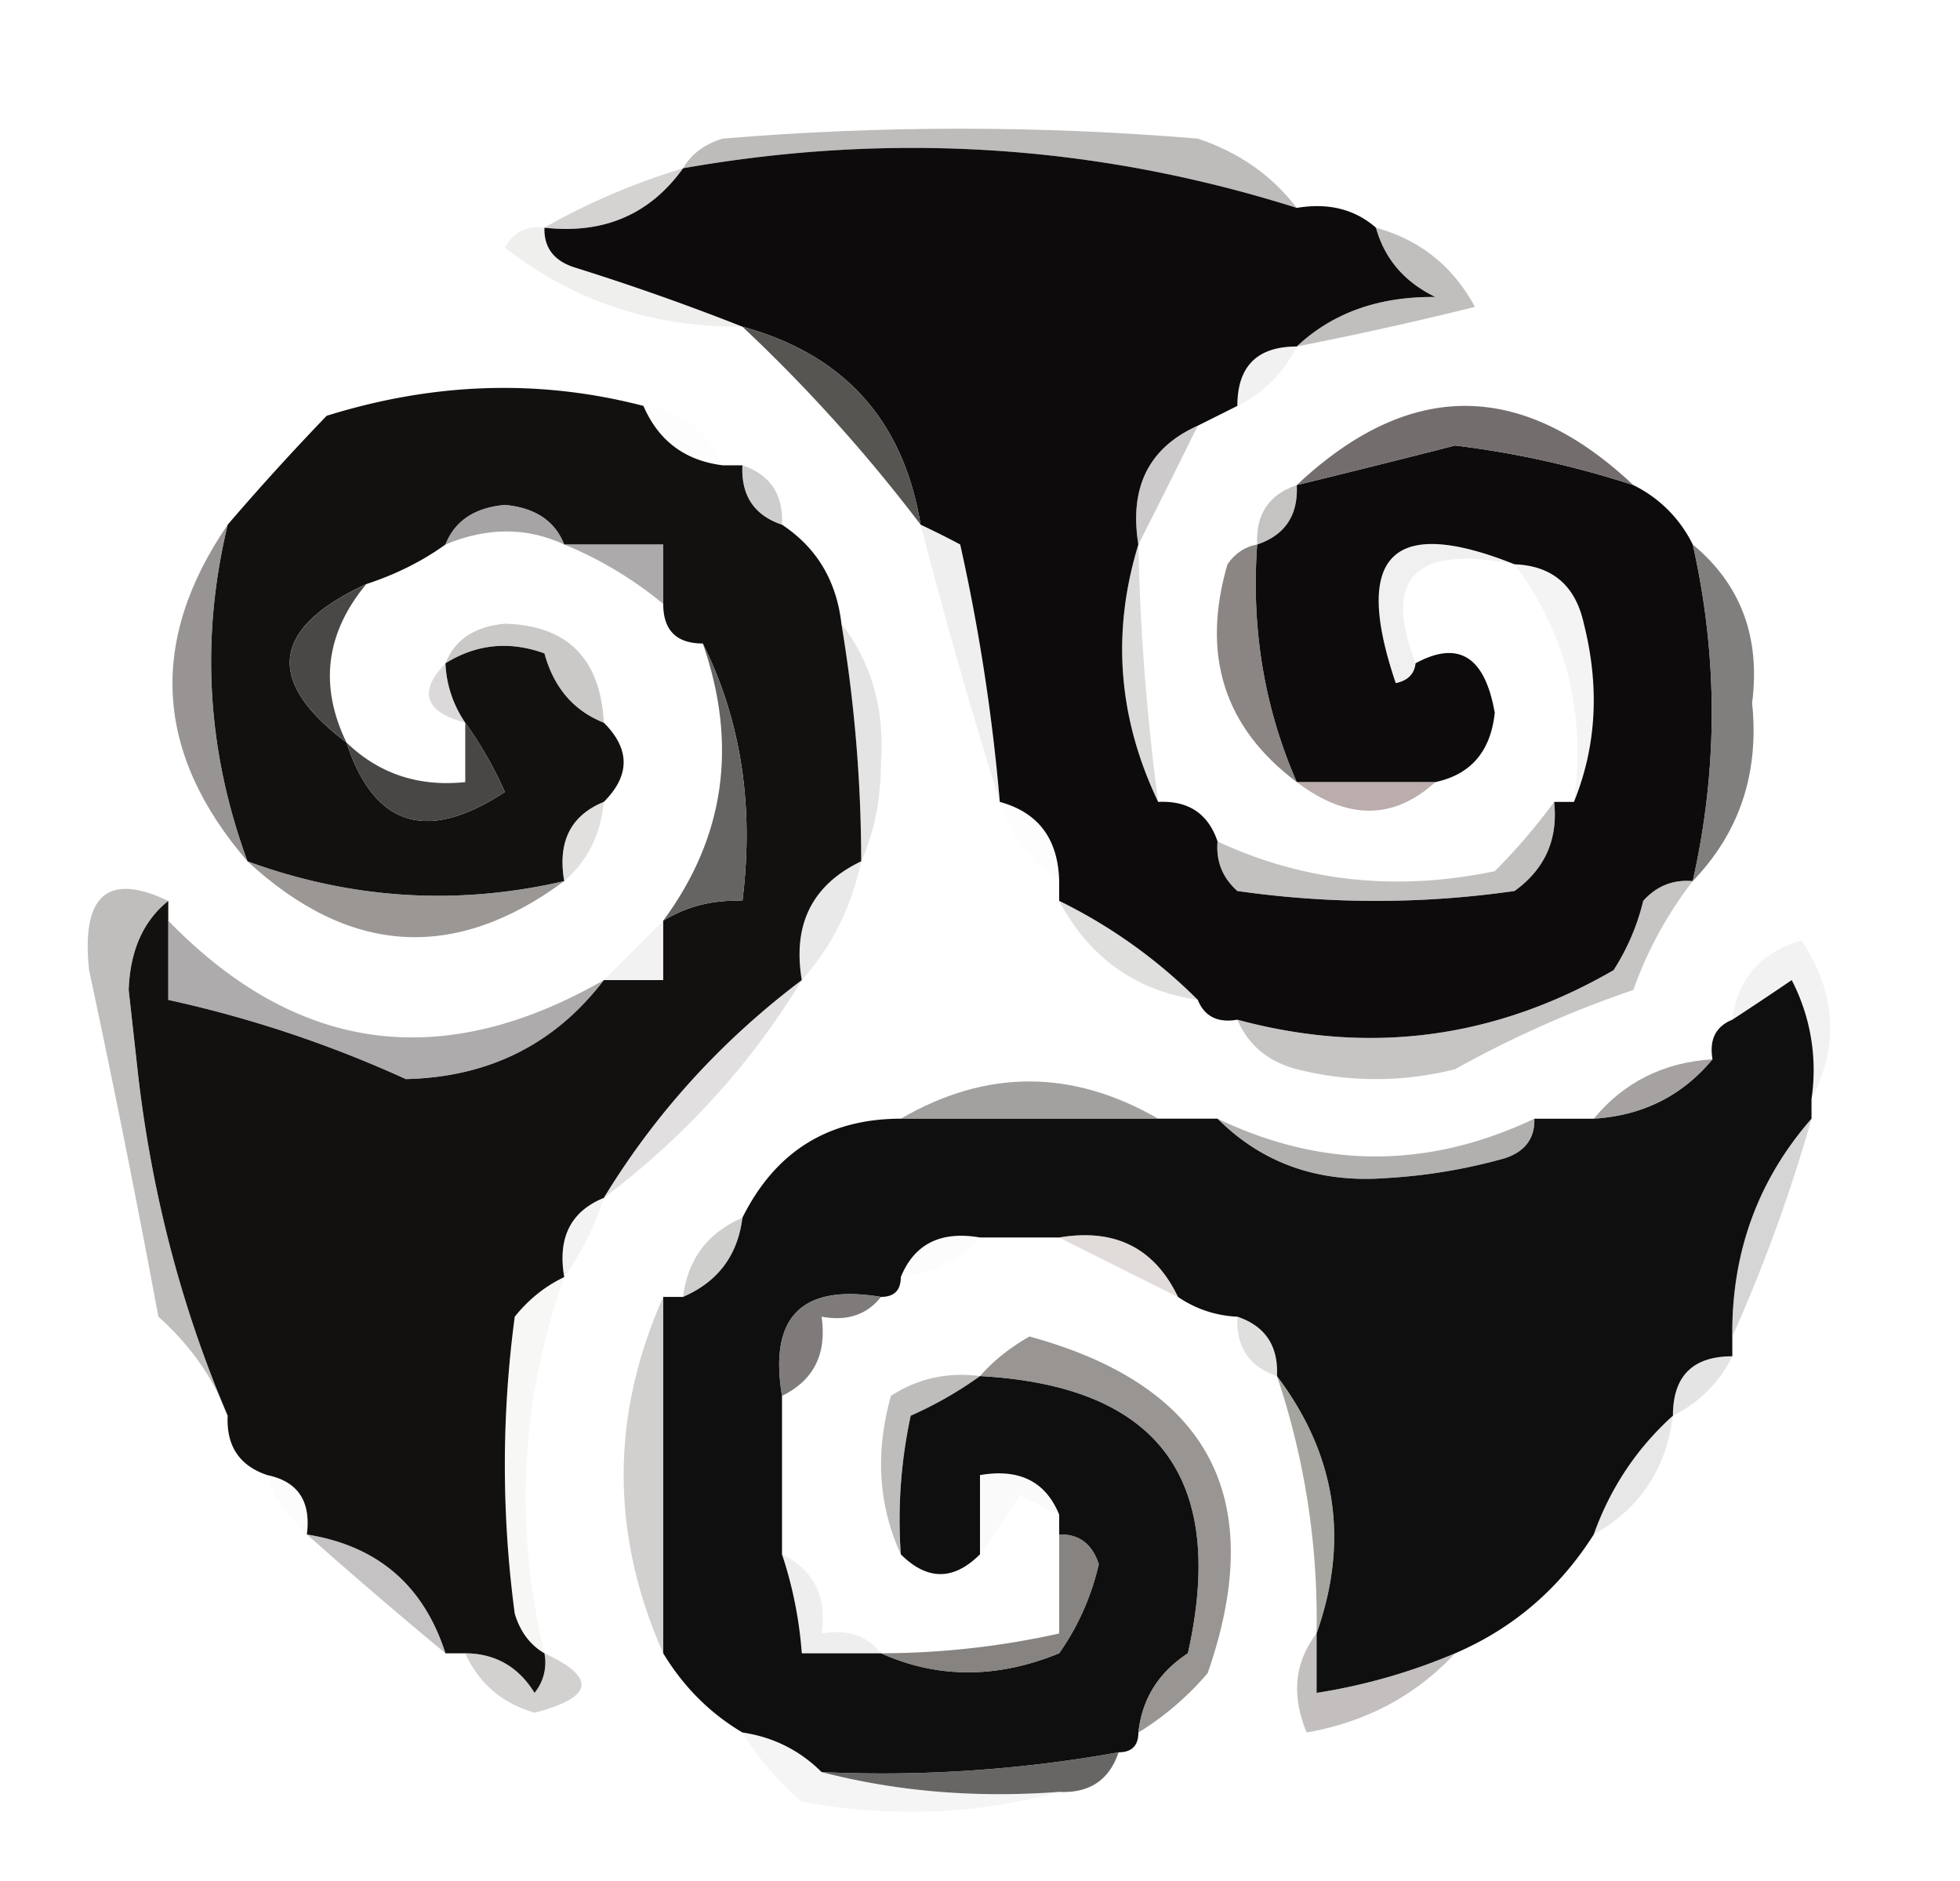<svg xmlns="http://www.w3.org/2000/svg" width="99" height="95" style="shape-rendering:geometricPrecision;text-rendering:geometricPrecision;image-rendering:optimizeQuality;fill-rule:evenodd;clip-rule:evenodd"><path style="opacity:.486" fill="#797673" d="M65.5 10.5c-10.107-3.197-20.44-3.863-31-2 .417-.722 1.084-1.222 2-1.5 8-.667 16-.667 24 0 2.084.697 3.751 1.864 5 3.5z"/><path style="opacity:1" fill="#0d0b0b" d="M65.5 10.5c1.599-.268 2.932.066 4 1 .437 1.574 1.437 2.741 3 3.5-2.862-.03-5.195.803-7 2.5-2 0-3 1-3 3l-2 1c-2.469 1.107-3.469 3.107-3 6-1.36 4.43-1.027 8.763 1 13 1.527-.073 2.527.594 3 2-.086.996.248 1.83 1 2.5 4.667.667 9.333.667 14 0 1.537-1.11 2.204-2.61 2-4.5h1c1.138-2.803 1.305-5.803.5-9-.422-1.926-1.59-2.926-3.5-3-6.196-2.471-8.196-.471-6 6 .607-.124.94-.457 1-1 2.169-1.18 3.502-.347 4 2.5-.207 1.95-1.207 3.116-3 3.5h-7c-1.64-3.753-2.306-7.753-2-12 1.406-.473 2.073-1.473 2-3a694.307 694.307 0 0 0 8-2 47.617 47.617 0 0 1 9 2 6.541 6.541 0 0 1 3 3c1.28 5.653 1.28 11.32 0 17-.996-.086-1.83.248-2.5 1a11.362 11.362 0 0 1-1.5 3.5c-5.998 3.466-12.331 4.3-19 2.5-.992.172-1.658-.162-2-1a26.156 26.156 0 0 0-7-5v-1c-.054-2.132-1.054-3.465-3-4a98.14 98.14 0 0 0-2-13 44.358 44.358 0 0 0-2-1c-.865-5.264-3.865-8.597-9-10a123.527 123.527 0 0 0-8.5-3c-1.03-.336-1.53-1.003-1.5-2 2.991.334 5.324-.666 7-3 10.56-1.863 20.893-1.197 31 2z"/><path style="opacity:.365" fill="#898684" d="M34.5 8.5c-1.676 2.334-4.009 3.334-7 3 2.149-1.236 4.482-2.236 7-3z"/><path style="opacity:.137" fill="#908c89" d="M27.5 11.5c-.03.997.47 1.664 1.5 2 2.98.936 5.814 1.936 8.5 3-4.55.04-8.55-1.294-12-4 .457-.797 1.124-1.13 2-1z"/><path style="opacity:.463" fill="#787572" d="M69.5 11.5c2.222.614 3.89 1.948 5 4a188.49 188.49 0 0 1-9 2c1.805-1.697 4.138-2.53 7-2.5-1.563-.759-2.563-1.926-3-3.5z"/><path style="opacity:1" fill="#565552" d="M37.5 16.5c5.135 1.403 8.135 4.736 9 10a80.235 80.235 0 0 0-9-10z"/><path style="opacity:.133" fill="#a39b9a" d="M65.5 17.5a6.541 6.541 0 0 1-3 3c0-2 1-3 3-3z"/><path style="opacity:.016" fill="#989693" d="M32.5 20.5c1.904.238 3.238 1.238 4 3-1.904-.238-3.238-1.238-4-3z"/><path style="opacity:1" fill="#121110" d="M32.5 20.5c.762 1.762 2.096 2.762 4 3h1c-.073 1.527.594 2.527 2 3 1.75 1.16 2.75 2.826 3 5a73.246 73.246 0 0 1 1 12c-2.475 1.187-3.475 3.187-3 6-4.066 3.063-7.4 6.73-10 11-1.677.683-2.343 2.017-2 4-.958.453-1.792 1.12-2.5 2-.667 5-.667 10 0 15 .278.916.778 1.582 1.5 2a2.428 2.428 0 0 1-.5 2c-.816-1.323-1.983-1.99-3.5-2h-1c-1.1-3.432-3.433-5.432-7-6 .215-1.679-.452-2.679-2-3-1.406-.473-2.073-1.473-2-3-2.276-5.312-3.776-10.979-4.5-17L6.5 50c.069-1.986.735-3.486 2-4.5v5a59.59 59.59 0 0 1 12 4c4.194-.097 7.527-1.763 10-5h3v-3c1.208-.734 2.541-1.067 4-1 .597-4.794-.07-9.127-2-13-1.333 0-2-.667-2-2v-3h-5c-.47-1.194-1.47-1.86-3-2-1.53.14-2.53.806-3 2-1.172.845-2.505 1.511-4 2-4.794 2.22-5.127 4.886-1 8 1.393 4.25 4.06 5.083 8 2.5a19.606 19.606 0 0 0-2-3.5 5.728 5.728 0 0 1-1-3c1.568-.973 3.235-1.14 5-.5.474 1.729 1.474 2.895 3 3.5 1.333 1.333 1.333 2.667 0 4-1.677.683-2.343 2.017-2 4-5.414 1.253-10.747.92-16-1-2.05-5.575-2.383-11.241-1-17a130.548 130.548 0 0 1 5-5.5c5.427-1.693 10.76-1.86 16-.5z"/><path style="opacity:.439" fill="#8b8887" d="M60.5 21.5a609.785 609.785 0 0 1-3 6c-.469-2.893.531-4.893 3-6z"/><path style="opacity:.929" fill="#696362" d="M82.5 24.5a47.617 47.617 0 0 0-9-2 694.307 694.307 0 0 1-8 2c5.667-5.333 11.333-5.333 17 0z"/><path style="opacity:.475" fill="#999595" d="M37.5 23.5c1.406.473 2.073 1.473 2 3-1.406-.473-2.073-1.473-2-3z"/><path style="opacity:.584" fill="#676463" d="M28.5 27.5c-1.889-.88-3.889-.88-6 0 .47-1.194 1.47-1.86 3-2 1.53.14 2.53.806 3 2z"/><path style="opacity:.459" fill="#7e7d79" d="M65.5 24.5c.073 1.527-.594 2.527-2 3-.073-1.527.594-2.527 2-3z"/><path style="opacity:.671" fill="#848180" d="M28.5 27.5h5v3a19.334 19.334 0 0 0-5-3z"/><path style="opacity:.145" fill="#9e9d9b" d="M76.5 28.5c-5.01-1-6.676.667-5 5-.06.543-.393.876-1 1-2.196-6.471-.196-8.471 6-6z"/><path style="opacity:.451" fill="#8d8886" d="M30.5 36.5c-1.526-.605-2.526-1.771-3-3.5-1.765-.64-3.432-.473-5 .5.47-1.194 1.47-1.86 3-2 3.16.089 4.827 1.755 5 5z"/><path style="opacity:.796" fill="#6d6764" d="M63.5 27.5c-.306 4.247.36 8.247 2 12-3.67-2.75-4.837-6.416-3.5-11 .383-.556.883-.89 1.5-1z"/><path style="opacity:.812" fill="#636260" d="M85.5 27.5c2.427 2.008 3.427 4.674 3 8 .364 3.552-.636 6.552-3 9 1.28-5.68 1.28-11.347 0-17z"/><path style="opacity:.769" fill="#787473" d="M11.5 26.5c-1.383 5.759-1.05 11.425 1 17-4.692-5.444-5.026-11.11-1-17z"/><path style="opacity:.992" fill="#494746" d="M18.5 29.5c-2.052 2.476-2.385 5.142-1 8-4.127-3.114-3.794-5.78 1-8z"/><path style="opacity:.314" fill="#8d8786" d="M22.5 33.5a5.728 5.728 0 0 0 1 3c-2.052-.553-2.385-1.553-1-3z"/><path style="opacity:.149" fill="#989594" d="M46.5 26.5c.65.304 1.316.637 2 1a98.14 98.14 0 0 1 2 13 293.31 293.31 0 0 1-4-14z"/><path style="opacity:.31" fill="#8d8c89" d="M57.5 27.5c.087 4.357.42 8.69 1 13-2.027-4.237-2.36-8.57-1-13z"/><path style="opacity:.094" fill="#928f8b" d="M76.5 28.5c1.91.074 3.078 1.074 3.5 3 .805 3.197.638 6.197-.5 9 .615-4.491-.385-8.491-3-12z"/><path style="opacity:.259" fill="#9d9997" d="M42.5 31.5c1.517 1.962 2.184 4.295 2 7-.007 1.87-.34 3.536-1 5a73.246 73.246 0 0 0-1-12z"/><path style="opacity:.58" fill="#897370" d="M65.5 39.5h7c-2.126 1.926-4.46 1.926-7 0z"/><path style="opacity:1" fill="#484745" d="M23.5 36.5a19.606 19.606 0 0 1 2 3.5c-3.94 2.583-6.607 1.75-8-2.5 1.642 1.58 3.642 2.248 6 2v-3z"/><path style="opacity:.329" fill="#a5a29f" d="M30.5 40.5c-.16 1.653-.826 2.986-2 4-.343-1.983.323-3.317 2-4z"/><path style="opacity:.016" fill="#a6a3a3" d="M50.5 40.5c1.946.535 2.946 1.868 3 4-1.474-.936-2.474-2.27-3-4z"/><path style="opacity:1" fill="#666463" d="M35.5 32.5c1.93 3.873 2.597 8.206 2 13-1.459-.067-2.792.266-4 1 3.112-4.216 3.779-8.883 2-14z"/><path style="opacity:.475" fill="#7f7c7a" d="M78.5 40.5c.204 1.89-.463 3.39-2 4.5a49.248 49.248 0 0 1-14 0c-.752-.67-1.086-1.504-1-2.5 4.376 2.034 9.043 2.534 14 1.5a30.139 30.139 0 0 0 3-3.5z"/><path style="opacity:.692" fill="#6e6a67" d="M12.5 43.5c5.253 1.92 10.586 2.253 16 1-5.53 4.085-10.863 3.751-16-1z"/><path style="opacity:.204" fill="#979493" d="M43.5 43.5c-.492 2.319-1.492 4.319-3 6-.475-2.813.525-4.813 3-6z"/><path style="opacity:.337" fill="#a1a09e" d="M53.5 45.5a26.156 26.156 0 0 1 7 5c-3.143-.469-5.477-2.136-7-5z"/><path style="opacity:.141" fill="#a5a5a5" d="M33.5 46.5v3h-3l3-3z"/><path style="opacity:.135" fill="#a5a19f" d="M91.5 55.5a9.864 9.864 0 0 0-1-6 186.2 186.2 0 0 1-3 2c.262-2.064 1.429-3.397 3.5-4 1.743 2.656 1.91 5.322.5 8z"/><path style="opacity:.51" fill="#847f7e" d="M8.5 45.5c-1.265 1.014-1.931 2.514-2 4.5l.5 4.5c.724 6.021 2.224 11.688 4.5 17-.708-1.878-1.874-3.544-3.5-5A657.203 657.203 0 0 0 4.5 49c-.401-3.79.932-4.957 4-3.5z"/><path style="opacity:.596" fill="#767372" d="M8.5 46.5c6.489 6.685 13.822 7.685 22 3-2.473 3.237-5.806 4.903-10 5a59.59 59.59 0 0 0-12-4v-4z"/><path style="opacity:.435" fill="#7d7a77" d="M85.5 44.5a19.832 19.832 0 0 0-3 5.5 54.214 54.214 0 0 0-9 4 16.25 16.25 0 0 1-8 0c-1.442-.377-2.442-1.21-3-2.5 6.669 1.8 13.002.966 19-2.5a11.362 11.362 0 0 0 1.5-3.5c.67-.752 1.504-1.086 2.5-1z"/><path style="opacity:1" fill="#100f0f" d="M91.5 55.5v1c-2.71 3.1-4.043 6.767-4 11v1c-2 0-3 1-3 3-1.826 1.647-3.16 3.647-4 6-1.74 2.743-4.073 4.743-7 6a29.413 29.413 0 0 1-7 2v-3c1.664-4.696.997-9.029-2-13 .073-1.527-.594-2.527-2-3a5.728 5.728 0 0 1-3-1c-1.187-2.475-3.187-3.475-6-3h-4c-1.983-.343-3.317.324-4 2 0 .667-.333 1-1 1-4-.667-5.667 1-5 5v8a20.677 20.677 0 0 1 1 5h4c2.865 1.283 5.865 1.283 9 0a12.796 12.796 0 0 0 2-4.5c-.336-1.03-1.003-1.53-2-1.5v-1c-.683-1.677-2.017-2.343-4-2v4c-1.333 1.333-2.667 1.333-4 0-.163-2.357.003-4.69.5-7a19.606 19.606 0 0 0 3.5-2c8.985.491 12.485 5.158 10.5 14-1.481.97-2.315 2.304-2.5 4 0 .667-.333 1-1 1a67.237 67.237 0 0 1-15 1c-1.105-1.1-2.438-1.767-4-2-1.64-.972-2.973-2.306-4-4v-18h1c1.762-.762 2.762-2.096 3-4 1.659-3.333 4.325-5 8-5h16c2.259 2.255 5.092 3.255 8.5 3a27.885 27.885 0 0 0 6-1c1.03-.336 1.53-1.003 1.5-2h3c2.47-.154 4.47-1.154 6-3-.172-.992.162-1.658 1-2a186.2 186.2 0 0 0 3-2 9.864 9.864 0 0 1 1 6z"/><path style="opacity:.263" fill="#8d8686" d="M40.5 49.5c-2.572 4.245-5.906 7.911-10 11 2.6-4.27 5.934-7.937 10-11z"/><path style="opacity:.706" fill="#7d7a79" d="M58.5 56.5h-13c4.314-2.509 8.648-2.509 13 0z"/><path style="opacity:.639" fill="#726e6d" d="M86.5 53.5c-1.53 1.846-3.53 2.846-6 3 1.53-1.846 3.53-2.846 6-3z"/><path style="opacity:.537" fill="#706c6a" d="M61.5 56.5c5.313 2.541 10.646 2.541 16 0 .03.997-.47 1.664-1.5 2a27.885 27.885 0 0 1-6 1c-3.408.255-6.241-.745-8.5-3z"/><path style="opacity:.341" fill="#898685" d="M91.5 56.5a81.38 81.38 0 0 1-4 11c-.043-4.233 1.29-7.9 4-11z"/><path style="opacity:.11" fill="#9c9995" d="M30.5 60.5c-.489 1.495-1.155 2.828-2 4-.343-1.983.323-3.317 2-4z"/><path style="opacity:.357" fill="#ac9f96" d="M53.5 62.5c2.813-.475 4.813.525 6 3a609.785 609.785 0 0 1-6-3z"/><path style="opacity:.38" fill="#7f7e7c" d="M37.5 61.5c-.238 1.904-1.238 3.238-3 4 .238-1.904 1.238-3.238 3-4z"/><path style="opacity:.024" fill="#979492" d="M49.5 62.5c-1.014 1.174-2.347 1.84-4 2 .683-1.676 2.017-2.343 4-2z"/><path style="opacity:.808" fill="#605c5a" d="M44.5 65.5c-.709.904-1.709 1.237-3 1 .27 1.88-.396 3.213-2 4-.667-4 1-5.667 5-5z"/><path style="opacity:.286" fill="#8f8f8d" d="M62.5 66.5c1.406.473 2.073 1.473 2 3-1.406-.473-2.073-1.473-2-3z"/><path style="opacity:.216" fill="#898483" d="M87.5 68.5a6.541 6.541 0 0 1-3 3c0-2 1-3 3-3z"/><path style="opacity:.076" fill="#95928f" d="M28.5 64.5c-2.201 6.22-2.535 12.554-1 19-.722-.418-1.222-1.084-1.5-2-.667-5-.667-10 0-15 .708-.88 1.542-1.547 2.5-2z"/><path style="opacity:.463" fill="#74716f" d="M49.5 69.5a19.606 19.606 0 0 1-3.5 2 24.939 24.939 0 0 0-.5 7c-1.134-2.466-1.3-5.133-.5-8 1.356-.88 2.856-1.213 4.5-1z"/><path style="opacity:.063" fill="#b7b3b2" d="M53.5 76.5a44.358 44.358 0 0 1-2-1 44.293 44.293 0 0 1-2 3v-4c1.983-.343 3.317.323 4 2z"/><path style="opacity:.373" fill="#868280" d="M33.5 65.5v18c-2.667-6-2.667-12 0-18z"/><path style="opacity:.043" fill="#bebdbc" d="M13.5 74.5c1.548.321 2.215 1.321 2 3-.901-.79-1.568-1.79-2-3z"/><path style="opacity:.596" fill="#6a675f" d="M64.5 69.5c2.997 3.971 3.664 8.304 2 13a38.472 38.472 0 0 0-2-13z"/><path style="opacity:.196" fill="#8d8785" d="M84.5 71.5c-.345 2.698-1.678 4.698-4 6 .84-2.353 2.174-4.353 4-6z"/><path style="opacity:.753" fill="#76726e" d="M57.5 87.5c.185-1.696 1.019-3.03 2.5-4 1.985-8.842-1.515-13.509-10.5-14 .672-.767 1.505-1.434 2.5-2 9.077 2.489 12.077 8.156 9 17a14.692 14.692 0 0 1-3.5 3z"/><path style="opacity:.451" fill="#7d7978" d="M15.5 77.5c3.567.568 5.9 2.568 7 6-2.32-1.92-4.653-3.92-7-6z"/><path style="opacity:.153" fill="#959492" d="M39.5 78.5c1.604.787 2.27 2.12 2 4 1.291-.237 2.291.096 3 1h-4a20.677 20.677 0 0 0-1-5z"/><path style="opacity:.78" fill="#64615c" d="M53.5 77.5c.997-.03 1.664.47 2 1.5a12.796 12.796 0 0 1-2 4.5c-3.135 1.283-6.135 1.283-9 0a41.744 41.744 0 0 0 9-1v-5z"/><path style="opacity:.365" fill="#87807f" d="M23.5 83.5c1.517.01 2.684.677 3.5 2a2.428 2.428 0 0 0 .5-2c2.65 1.225 2.484 2.225-.5 3-1.642-.478-2.81-1.478-3.5-3z"/><path style="opacity:.494" fill="#877f7d" d="M66.5 82.5v3a29.413 29.413 0 0 0 7-2c-1.995 2.14-4.495 3.473-7.5 4-.78-1.887-.613-3.554.5-5z"/><path style="opacity:.796" fill="#423f3e" d="M56.5 88.5c-.473 1.406-1.473 2.073-3 2-4.202.317-8.202-.017-12-1a67.237 67.237 0 0 0 15-1z"/><path style="opacity:.098" fill="#a4a2a0" d="M37.5 87.5c1.562.233 2.895.9 4 2 3.798.983 7.798 1.317 12 1-4.146 1.147-8.48 1.314-13 .5a14.692 14.692 0 0 1-3-3.5z"/></svg>
